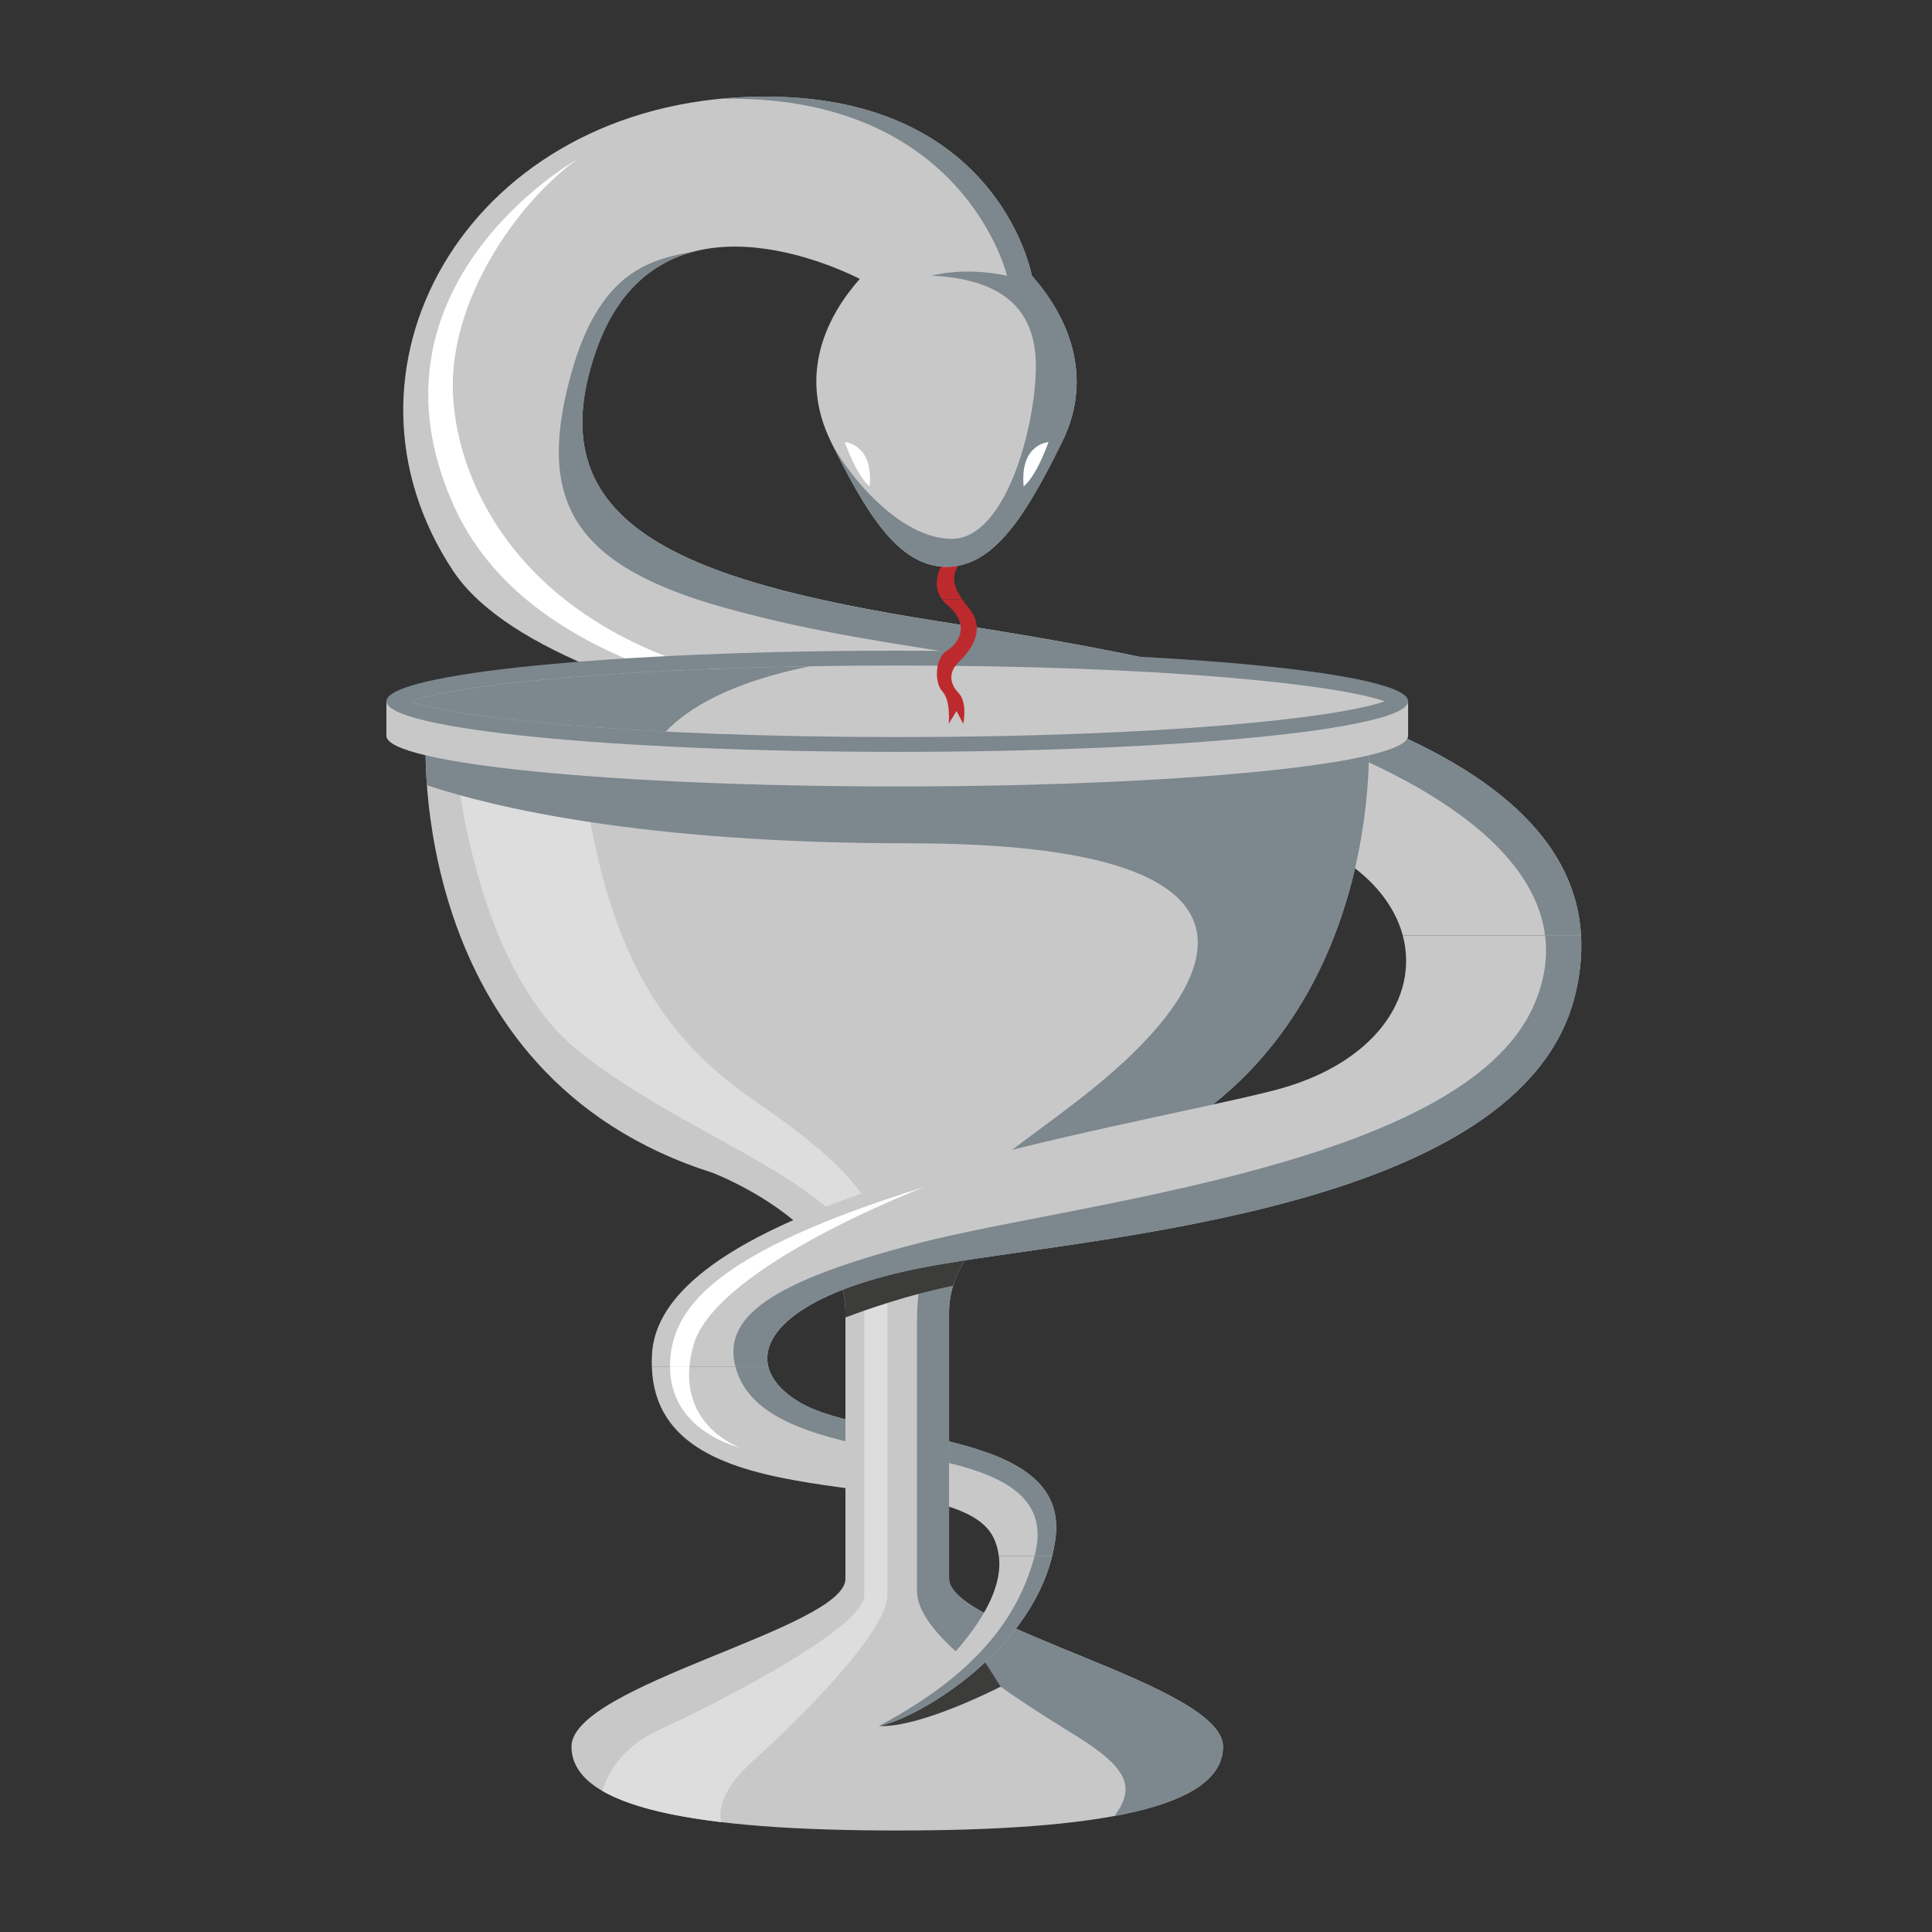<svg width="30" height="30" viewBox="0 0 30 30" fill="none" xmlns="http://www.w3.org/2000/svg">
    <rect x="0" y="0" width="30" height="30" fill="#333333" stroke="none"/>
    <path d="M14.981 8.645H14.706C14.706 8.645 14.404 9.009 14.627 9.305H14.941C14.773 9.059 14.761 8.89 14.981 8.645Z"
          fill="#BD2A2E"/>
    <path d="M16.391 23.876C16.602 22.173 13.499 22.398 12.438 21.787C12.155 21.624 11.983 21.43 11.931 21.225H10.122C10.203 23.718 14.832 22.655 15.427 23.876C15.473 23.97 15.498 24.067 15.51 24.165H16.337C16.36 24.071 16.379 23.974 16.391 23.876Z"
          fill="#C9C8C8"/>
    <path d="M16.39 23.876C16.602 22.173 13.498 22.398 12.438 21.787C12.154 21.624 11.983 21.43 11.931 21.225H11.421C11.427 21.249 11.434 21.273 11.442 21.297C11.707 22.092 12.806 22.333 13.932 22.55C15.058 22.767 16.363 22.994 16.07 24.141C16.068 24.149 16.065 24.157 16.063 24.165H16.336C16.36 24.071 16.378 23.974 16.39 23.876Z"
          fill="#7C878E"/>
    <path d="M14.527 9.64C10.575 9.014 8.325 8.145 9.249 5.462C10.138 2.882 12.821 4.066 13.351 4.33C12.859 4.886 12.375 5.796 12.909 6.872C13.448 7.957 13.944 8.801 14.698 8.801C15.453 8.801 15.949 7.957 16.488 6.872C17.026 5.788 16.518 4.836 16.022 4.281C16.022 4.281 15.487 1.309 11.506 1.51C7.201 1.727 4.978 5.772 7.039 8.869C8.694 11.356 17.066 12.05 19.83 12.886C20.962 13.228 21.602 13.857 21.782 14.525H24.55C24.358 11.2 18.159 10.216 14.527 9.64Z"
          fill="#C9C8C8"/>
    <path d="M13.118 6.865C13.118 6.865 13.564 6.889 13.504 7.552C13.504 7.552 13.323 7.432 13.118 6.865Z"
          fill="white"/>
    <path d="M15.637 4.281C14.95 4.137 14.468 4.281 14.468 4.281C15.516 4.33 16.104 4.764 16.085 5.728C16.067 6.692 15.6 8.367 14.781 8.367C13.962 8.367 13.161 7.362 12.909 6.872C13.448 7.957 13.944 8.801 14.698 8.801C15.453 8.801 15.949 7.957 16.488 6.872C17.026 5.788 16.518 4.836 16.022 4.281C16.022 4.281 15.487 1.309 11.506 1.51C11.393 1.515 11.282 1.524 11.172 1.535C14.965 1.443 15.637 4.281 15.637 4.281Z"
          fill="#7C878E"/>
    <path d="M16.281 6.865C16.281 6.865 15.835 6.889 15.895 7.552C15.895 7.552 16.076 7.432 16.281 6.865Z"
          fill="white"/>
    <path d="M24.54 14.39C24.539 14.384 24.538 14.377 24.537 14.371C24.532 14.327 24.526 14.284 24.519 14.242C24.517 14.227 24.514 14.212 24.511 14.198C24.504 14.161 24.497 14.125 24.488 14.088C24.485 14.076 24.483 14.063 24.48 14.051C24.468 14.004 24.455 13.957 24.441 13.911C24.439 13.903 24.436 13.895 24.433 13.887C24.421 13.849 24.408 13.81 24.394 13.773C24.389 13.759 24.383 13.745 24.378 13.731C24.364 13.697 24.35 13.663 24.335 13.629C24.33 13.618 24.326 13.606 24.321 13.595C24.301 13.552 24.28 13.508 24.258 13.466C24.253 13.457 24.248 13.448 24.243 13.439C24.225 13.405 24.206 13.371 24.186 13.338C24.178 13.324 24.17 13.311 24.162 13.298C24.143 13.266 24.123 13.235 24.102 13.203C24.095 13.193 24.089 13.183 24.082 13.173C24.055 13.133 24.026 13.093 23.997 13.054C23.989 13.044 23.982 13.035 23.974 13.025C23.951 12.995 23.927 12.965 23.903 12.935C23.892 12.923 23.882 12.91 23.871 12.898C23.846 12.868 23.82 12.839 23.794 12.809C23.786 12.8 23.778 12.791 23.77 12.783C23.736 12.746 23.701 12.709 23.665 12.673C23.655 12.663 23.644 12.653 23.634 12.643C23.607 12.617 23.579 12.59 23.55 12.563C23.538 12.552 23.525 12.54 23.512 12.528C23.481 12.501 23.45 12.473 23.419 12.446C23.41 12.438 23.401 12.43 23.391 12.422C23.351 12.389 23.311 12.355 23.269 12.323C23.256 12.312 23.242 12.302 23.229 12.292C23.199 12.268 23.168 12.245 23.137 12.222C23.121 12.21 23.106 12.199 23.09 12.187C23.055 12.162 23.02 12.137 22.985 12.113C22.974 12.105 22.964 12.098 22.953 12.091C22.908 12.06 22.863 12.03 22.816 12C22.8 11.99 22.784 11.979 22.767 11.969C22.735 11.948 22.702 11.928 22.668 11.908C22.65 11.896 22.632 11.885 22.613 11.874C22.575 11.852 22.537 11.829 22.498 11.807C22.485 11.8 22.473 11.793 22.461 11.786C22.412 11.758 22.363 11.731 22.314 11.705C22.294 11.694 22.273 11.683 22.253 11.672C22.22 11.655 22.186 11.637 22.152 11.62C22.131 11.609 22.109 11.598 22.087 11.587C22.047 11.567 22.007 11.547 21.966 11.528C21.943 11.517 21.92 11.505 21.897 11.495C21.854 11.474 21.811 11.454 21.768 11.434C21.744 11.424 21.72 11.413 21.695 11.402C21.662 11.387 21.629 11.372 21.595 11.358C21.57 11.347 21.546 11.336 21.521 11.325C21.48 11.308 21.44 11.291 21.399 11.274C21.365 11.26 21.331 11.246 21.296 11.232C21.26 11.217 21.223 11.203 21.186 11.188C21.157 11.177 21.129 11.166 21.1 11.155C21.069 11.143 21.037 11.131 21.006 11.119C20.977 11.108 20.947 11.097 20.918 11.086C20.881 11.072 20.843 11.059 20.806 11.045C20.76 11.029 20.714 11.013 20.668 10.996C20.637 10.986 20.606 10.975 20.574 10.964C20.541 10.953 20.508 10.942 20.475 10.931C20.447 10.921 20.418 10.912 20.39 10.902C20.355 10.891 20.322 10.88 20.287 10.869C20.259 10.86 20.231 10.851 20.203 10.842C20.141 10.822 20.078 10.803 20.015 10.783C19.99 10.776 19.965 10.768 19.94 10.761C19.902 10.749 19.864 10.738 19.826 10.727C19.802 10.72 19.779 10.713 19.755 10.706C19.715 10.694 19.675 10.683 19.635 10.671C19.634 10.671 19.632 10.671 19.631 10.67C19.535 10.643 19.439 10.617 19.343 10.591C19.326 10.586 19.309 10.581 19.292 10.577C19.248 10.565 19.203 10.553 19.159 10.542C19.143 10.537 19.127 10.533 19.111 10.529C18.962 10.491 18.813 10.453 18.663 10.417C18.653 10.415 18.643 10.413 18.634 10.41C18.584 10.398 18.534 10.387 18.484 10.375C18.476 10.373 18.468 10.371 18.46 10.369C18.299 10.332 18.137 10.295 17.976 10.26C17.976 10.26 17.976 10.26 17.976 10.26C16.75 9.995 15.539 9.802 14.527 9.642C10.575 9.015 8.325 8.147 9.25 5.464C9.587 4.483 10.185 4.047 10.824 3.896C10.106 4.024 9.286 4.19 8.84 5.91C8.346 7.814 8.924 8.802 11.31 9.453C13.696 10.104 15.114 10.043 18.36 10.855C18.545 10.901 18.73 10.947 18.915 10.994C21.538 11.729 23.792 12.937 23.992 14.527H24.551C24.548 14.48 24.545 14.435 24.54 14.39Z"
          fill="#7C878E"/>
    <path d="M8.96 2.475C8.96 2.475 5.522 4.414 7.034 7.825C8.547 11.237 14.233 11.031 16.718 11.947C16.718 11.947 15.191 11.303 11.684 10.583C8.177 9.863 7.11 7.598 7.034 6.138C6.959 4.678 8.021 3.158 8.96 2.475Z"
          fill="white"/>
    <path d="M21.252 11.428L13.933 11.141L6.613 11.428C6.613 11.428 6.277 16.697 11.066 18.211L11.065 18.211C11.065 18.211 13.128 18.997 13.128 20.376C13.128 21.756 13.128 23.748 13.128 24.515C13.128 25.281 8.874 26.163 8.874 27.121C8.874 28.079 10.829 28.424 13.933 28.424C17.037 28.424 18.991 28.079 18.991 27.121C18.991 26.163 14.737 25.281 14.737 24.515C14.737 23.749 14.737 21.756 14.737 20.376C14.737 18.997 16.801 18.211 16.801 18.211L16.8 18.211C21.588 16.697 21.252 11.428 21.252 11.428Z"
          fill="#C9C8C8"/>
    <path d="M11.735 17.106C10.202 16.058 9.283 14.602 8.976 11.357L7.034 11.428C7.034 11.428 7.239 14.909 8.976 16.314C10.713 17.719 13.421 18.447 13.421 19.782C13.421 21.117 13.421 24.259 13.421 24.77C13.421 25.281 11.122 26.456 10.228 26.865C9.645 27.131 9.432 27.549 9.353 27.808C9.748 28.038 10.376 28.195 11.198 28.293C11.162 28.123 11.19 27.794 11.684 27.351C12.425 26.686 13.779 25.332 13.779 24.77C13.779 24.208 13.779 20.746 13.779 19.782C13.779 18.817 13.268 18.153 11.735 17.106Z"
          fill="#DDDDDD"/>
    <path d="M21.252 11.428L13.933 11.141L6.613 11.428C6.613 11.428 6.595 11.723 6.629 12.193C7.644 12.53 9.962 13.095 14.124 13.095C20.064 13.095 18.915 15.203 17.305 16.621C15.695 18.038 14.239 18.422 14.239 20.529C14.239 22.637 14.239 23.978 14.239 24.706C14.239 25.434 15.81 26.393 16.73 26.967C17.522 27.462 17.632 27.759 17.305 28.198C18.382 27.999 18.991 27.655 18.991 27.121C18.991 26.163 14.737 25.281 14.737 24.515C14.737 23.748 14.737 21.756 14.737 20.376C14.737 18.996 16.801 18.211 16.801 18.211L16.8 18.211C21.588 16.697 21.252 11.428 21.252 11.428Z"
          fill="#7C878E"/>
    <path d="M19.727 10.89C18.279 10.736 16.219 10.641 13.933 10.641C11.646 10.641 9.586 10.736 8.139 10.89H6V11.426C6 11.86 9.552 12.212 13.933 12.212C18.314 12.212 21.865 11.86 21.865 11.426V10.89H19.727Z"
          fill="#C9C8C8"/>
    <path d="M13.933 11.675C18.314 11.675 21.866 11.323 21.866 10.889C21.866 10.455 18.314 10.104 13.933 10.104C9.552 10.104 6.001 10.455 6.001 10.889C6.001 11.323 9.552 11.675 13.933 11.675Z"
          fill="#7C878E"/>
    <path d="M13.933 11.445C9.789 11.445 7.075 11.145 6.365 10.89C7.075 10.634 9.789 10.334 13.933 10.334C18.077 10.334 20.791 10.634 21.501 10.89C20.791 11.145 18.077 11.445 13.933 11.445Z"
          fill="#C9C8C8"/>
    <path d="M6.365 10.89C6.842 11.062 8.224 11.253 10.336 11.361C10.7 10.981 11.367 10.592 12.575 10.346C9.198 10.402 6.994 10.664 6.365 10.89Z"
          fill="#7C878E"/>
    <path d="M13.651 26.801C14.295 26.833 15.538 26.19 15.538 26.19L15.207 25.672L13.651 26.801Z"
          fill="#3C3C3B"/>
    <path d="M14.8 19.964C14.914 19.593 15.169 19.276 15.462 19.018H13.932C13.932 19.018 13.284 19.358 12.891 19.583C13.036 19.819 13.128 20.083 13.128 20.373C13.128 20.401 13.128 20.43 13.128 20.458C13.446 20.337 14.1 20.107 14.8 19.964Z"
          fill="#3C3C3B"/>
    <path d="M24.55 14.525H21.782C22.04 15.489 21.34 16.537 19.765 16.936C17.266 17.568 10.278 18.607 10.125 21.017C10.12 21.09 10.12 21.159 10.122 21.226H11.931C11.789 20.664 12.548 20.016 14.398 19.668C16.875 19.204 23.622 18.832 24.457 15.457C24.539 15.128 24.567 14.818 24.55 14.525Z"
          fill="#C9C8C8"/>
    <path d="M24.553 14.582C24.552 14.568 24.552 14.554 24.551 14.54C24.551 14.535 24.55 14.53 24.55 14.525H23.992C24.036 14.877 23.982 15.246 23.807 15.634C22.698 18.093 16.721 18.671 14.286 19.298C11.926 19.905 11.22 20.467 11.421 21.226H11.931C11.789 20.664 12.548 20.016 14.398 19.669C16.875 19.204 23.621 18.832 24.457 15.457C24.471 15.4 24.483 15.344 24.494 15.287C24.497 15.271 24.5 15.254 24.503 15.238C24.511 15.196 24.518 15.155 24.524 15.114C24.526 15.098 24.528 15.082 24.53 15.067C24.537 15.012 24.543 14.958 24.547 14.905C24.547 14.901 24.547 14.897 24.548 14.893C24.551 14.843 24.553 14.794 24.554 14.746C24.555 14.73 24.555 14.715 24.555 14.699C24.555 14.66 24.554 14.621 24.553 14.582Z"
          fill="#7C878E"/>
    <path d="M10.768 20.888C11.113 19.665 14.359 18.43 14.359 18.43C11.134 19.43 10.393 20.303 10.405 21.226H10.705C10.714 21.121 10.734 21.009 10.768 20.888Z"
          fill="white"/>
    <path d="M10.705 21.225H10.405C10.405 21.249 10.405 21.273 10.407 21.297C10.458 22.246 11.491 22.478 11.491 22.478C11.491 22.478 10.624 22.179 10.705 21.225Z"
          fill="white"/>
    <path d="M15.511 24.164C15.657 25.375 13.427 26.837 13.651 26.799C14.188 26.708 15.958 25.704 16.337 24.164H15.511Z"
          fill="#C9C8C8"/>
    <path d="M16.064 24.164C15.765 25.298 14.934 26.113 13.651 26.799C14.188 26.708 15.958 25.704 16.337 24.164H16.064Z"
          fill="#7C878E"/>
    <path d="M15.055 9.457C15.012 9.404 14.974 9.354 14.942 9.307H14.627C14.649 9.336 14.674 9.364 14.707 9.392C15.073 9.697 14.89 9.99 14.707 10.1C14.523 10.21 14.499 10.589 14.633 10.736C14.768 10.882 14.731 11.239 14.731 11.239L14.853 11.041L14.957 11.239C14.957 11.239 15.03 10.913 14.884 10.76C14.737 10.607 14.731 10.43 14.89 10.277C15.049 10.125 15.324 9.792 15.055 9.457Z"
          fill="#BD2A2E"/>
</svg>

